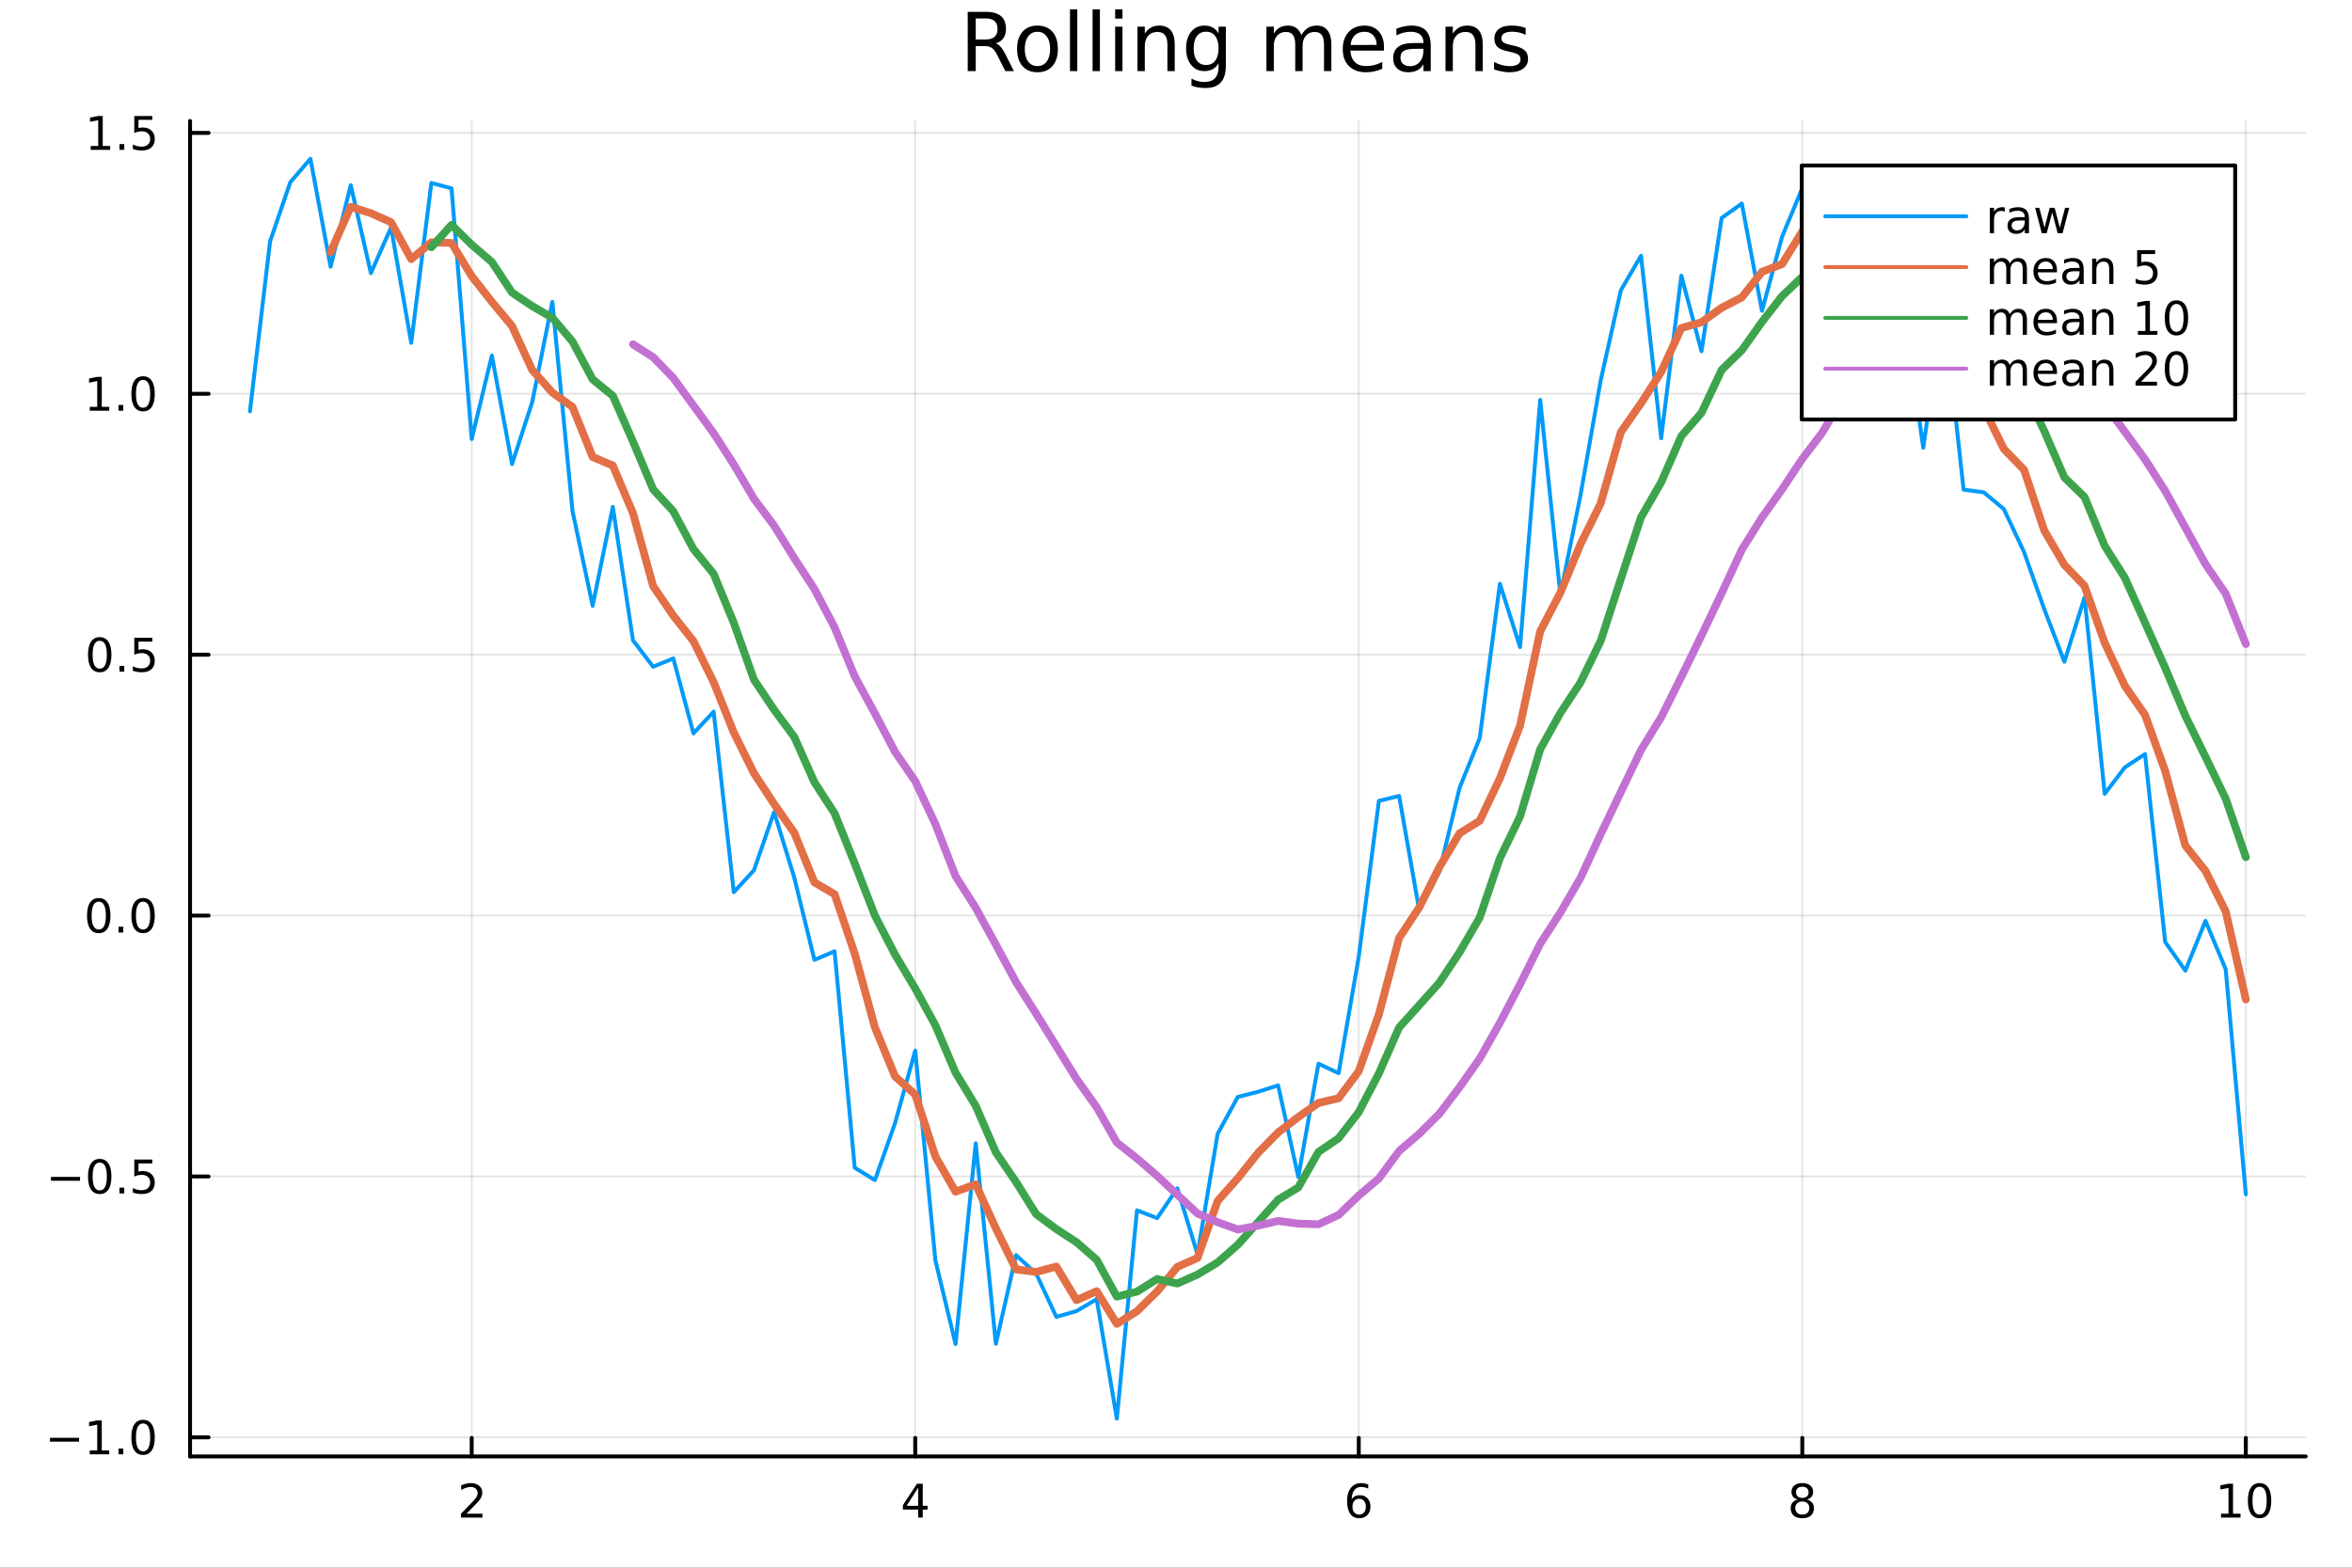 <?xml version="1.0" encoding="utf-8"?>
<svg xmlns="http://www.w3.org/2000/svg" xmlns:xlink="http://www.w3.org/1999/xlink" width="600" height="400" viewBox="0 0 2400 1600">
<rect x="0" y="0" width="2400" height="1600" fill="#333333" stroke="none"/>
<defs>
  <clipPath id="clip810">
    <rect x="0" y="0" width="2400" height="1600"/>
  </clipPath>
</defs>
<path clip-path="url(#clip810)" d="
M0 1600 L2400 1600 L2400 0 L0 0  Z
  " fill="#ffffff" fill-rule="evenodd" fill-opacity="1"/>
<defs>
  <clipPath id="clip811">
    <rect x="480" y="0" width="1681" height="1600"/>
  </clipPath>
</defs>
<path clip-path="url(#clip810)" d="
M193.936 1486.45 L2352.76 1486.45 L2352.76 123.472 L193.936 123.472  Z
  " fill="#ffffff" fill-rule="evenodd" fill-opacity="1"/>
<defs>
  <clipPath id="clip812">
    <rect x="193" y="123" width="2160" height="1364"/>
  </clipPath>
</defs>
<polyline clip-path="url(#clip812)" style="stroke:#000000; stroke-linecap:round; stroke-linejoin:round; stroke-width:2; stroke-opacity:0.1; fill:none" points="
  481.326,1486.45 481.326,123.472 
  "/>
<polyline clip-path="url(#clip812)" style="stroke:#000000; stroke-linecap:round; stroke-linejoin:round; stroke-width:2; stroke-opacity:0.1; fill:none" points="
  933.909,1486.45 933.909,123.472 
  "/>
<polyline clip-path="url(#clip812)" style="stroke:#000000; stroke-linecap:round; stroke-linejoin:round; stroke-width:2; stroke-opacity:0.1; fill:none" points="
  1386.49,1486.45 1386.49,123.472 
  "/>
<polyline clip-path="url(#clip812)" style="stroke:#000000; stroke-linecap:round; stroke-linejoin:round; stroke-width:2; stroke-opacity:0.1; fill:none" points="
  1839.07,1486.45 1839.07,123.472 
  "/>
<polyline clip-path="url(#clip812)" style="stroke:#000000; stroke-linecap:round; stroke-linejoin:round; stroke-width:2; stroke-opacity:0.1; fill:none" points="
  2291.66,1486.45 2291.66,123.472 
  "/>
<polyline clip-path="url(#clip810)" style="stroke:#000000; stroke-linecap:round; stroke-linejoin:round; stroke-width:4; stroke-opacity:1; fill:none" points="
  193.936,1486.45 2352.76,1486.45 
  "/>
<polyline clip-path="url(#clip810)" style="stroke:#000000; stroke-linecap:round; stroke-linejoin:round; stroke-width:4; stroke-opacity:1; fill:none" points="
  481.326,1486.45 481.326,1467.55 
  "/>
<polyline clip-path="url(#clip810)" style="stroke:#000000; stroke-linecap:round; stroke-linejoin:round; stroke-width:4; stroke-opacity:1; fill:none" points="
  933.909,1486.45 933.909,1467.55 
  "/>
<polyline clip-path="url(#clip810)" style="stroke:#000000; stroke-linecap:round; stroke-linejoin:round; stroke-width:4; stroke-opacity:1; fill:none" points="
  1386.49,1486.45 1386.49,1467.55 
  "/>
<polyline clip-path="url(#clip810)" style="stroke:#000000; stroke-linecap:round; stroke-linejoin:round; stroke-width:4; stroke-opacity:1; fill:none" points="
  1839.07,1486.45 1839.07,1467.55 
  "/>
<polyline clip-path="url(#clip810)" style="stroke:#000000; stroke-linecap:round; stroke-linejoin:round; stroke-width:4; stroke-opacity:1; fill:none" points="
  2291.66,1486.45 2291.66,1467.55 
  "/>
<path clip-path="url(#clip810)" d="M475.979 1544.91 L492.298 1544.91 L492.298 1548.85 L470.354 1548.85 L470.354 1544.91 Q473.016 1542.16 477.599 1537.53 Q482.206 1532.88 483.386 1531.53 Q485.632 1529.01 486.511 1527.27 Q487.414 1525.51 487.414 1523.82 Q487.414 1521.07 485.47 1519.33 Q483.548 1517.6 480.446 1517.6 Q478.247 1517.6 475.794 1518.36 Q473.363 1519.13 470.585 1520.68 L470.585 1515.95 Q473.409 1514.82 475.863 1514.24 Q478.317 1513.66 480.354 1513.66 Q485.724 1513.66 488.919 1516.35 Q492.113 1519.03 492.113 1523.52 Q492.113 1525.65 491.303 1527.57 Q490.516 1529.47 488.409 1532.07 Q487.831 1532.74 484.729 1535.95 Q481.627 1539.15 475.979 1544.91 Z" fill="#000000" fill-rule="evenodd" fill-opacity="1" /><path clip-path="url(#clip810)" d="M936.918 1518.36 L925.113 1536.81 L936.918 1536.81 L936.918 1518.36 M935.691 1514.29 L941.571 1514.29 L941.571 1536.81 L946.501 1536.81 L946.501 1540.7 L941.571 1540.7 L941.571 1548.85 L936.918 1548.85 L936.918 1540.7 L921.316 1540.7 L921.316 1536.19 L935.691 1514.29 Z" fill="#000000" fill-rule="evenodd" fill-opacity="1" /><path clip-path="url(#clip810)" d="M1386.9 1529.7 Q1383.75 1529.7 1381.9 1531.86 Q1380.07 1534.01 1380.07 1537.76 Q1380.07 1541.49 1381.9 1543.66 Q1383.75 1545.82 1386.9 1545.82 Q1390.04 1545.82 1391.87 1543.66 Q1393.73 1541.49 1393.73 1537.76 Q1393.73 1534.01 1391.87 1531.86 Q1390.04 1529.7 1386.9 1529.7 M1396.18 1515.05 L1396.18 1519.31 Q1394.42 1518.48 1392.61 1518.04 Q1390.83 1517.6 1389.07 1517.6 Q1384.44 1517.6 1381.99 1520.72 Q1379.56 1523.85 1379.21 1530.17 Q1380.58 1528.15 1382.64 1527.09 Q1384.7 1526 1387.17 1526 Q1392.38 1526 1395.39 1529.17 Q1398.42 1532.32 1398.42 1537.76 Q1398.42 1543.08 1395.28 1546.3 Q1392.13 1549.52 1386.9 1549.52 Q1380.9 1549.52 1377.73 1544.94 Q1374.56 1540.33 1374.56 1531.6 Q1374.56 1523.41 1378.45 1518.55 Q1382.34 1513.66 1388.89 1513.66 Q1390.65 1513.66 1392.43 1514.01 Q1394.23 1514.36 1396.18 1515.05 Z" fill="#000000" fill-rule="evenodd" fill-opacity="1" /><path clip-path="url(#clip810)" d="M1839.07 1532.44 Q1835.74 1532.44 1833.82 1534.22 Q1831.92 1536 1831.92 1539.13 Q1831.92 1542.25 1833.82 1544.03 Q1835.74 1545.82 1839.07 1545.82 Q1842.41 1545.82 1844.33 1544.03 Q1846.25 1542.23 1846.25 1539.13 Q1846.25 1536 1844.33 1534.22 Q1842.43 1532.44 1839.07 1532.44 M1834.4 1530.45 Q1831.39 1529.7 1829.7 1527.64 Q1828.03 1525.58 1828.03 1522.62 Q1828.03 1518.48 1830.97 1516.07 Q1833.94 1513.66 1839.07 1513.66 Q1844.24 1513.66 1847.18 1516.07 Q1850.12 1518.48 1850.12 1522.62 Q1850.12 1525.58 1848.43 1527.64 Q1846.76 1529.7 1843.77 1530.45 Q1847.15 1531.23 1849.03 1533.52 Q1850.93 1535.82 1850.93 1539.13 Q1850.93 1544.15 1847.85 1546.83 Q1844.79 1549.52 1839.07 1549.52 Q1833.36 1549.52 1830.28 1546.83 Q1827.22 1544.15 1827.22 1539.13 Q1827.22 1535.82 1829.12 1533.52 Q1831.02 1531.23 1834.4 1530.45 M1832.69 1523.06 Q1832.69 1525.75 1834.35 1527.25 Q1836.04 1528.76 1839.07 1528.76 Q1842.08 1528.76 1843.77 1527.25 Q1845.49 1525.75 1845.49 1523.06 Q1845.49 1520.38 1843.77 1518.87 Q1842.08 1517.37 1839.07 1517.37 Q1836.04 1517.37 1834.35 1518.87 Q1832.69 1520.38 1832.69 1523.06 Z" fill="#000000" fill-rule="evenodd" fill-opacity="1" /><path clip-path="url(#clip810)" d="M2266.34 1544.91 L2273.98 1544.91 L2273.98 1518.55 L2265.67 1520.21 L2265.67 1515.95 L2273.94 1514.29 L2278.61 1514.29 L2278.61 1544.91 L2286.25 1544.91 L2286.25 1548.85 L2266.34 1548.85 L2266.34 1544.91 Z" fill="#000000" fill-rule="evenodd" fill-opacity="1" /><path clip-path="url(#clip810)" d="M2305.7 1517.37 Q2302.09 1517.37 2300.26 1520.93 Q2298.45 1524.47 2298.45 1531.6 Q2298.45 1538.71 2300.26 1542.27 Q2302.09 1545.82 2305.7 1545.82 Q2309.33 1545.82 2311.14 1542.27 Q2312.96 1538.71 2312.96 1531.6 Q2312.96 1524.47 2311.14 1520.93 Q2309.33 1517.37 2305.7 1517.37 M2305.7 1513.66 Q2311.51 1513.66 2314.56 1518.27 Q2317.64 1522.85 2317.64 1531.6 Q2317.64 1540.33 2314.56 1544.94 Q2311.51 1549.52 2305.7 1549.52 Q2299.89 1549.52 2296.81 1544.94 Q2293.75 1540.33 2293.75 1531.6 Q2293.75 1522.85 2296.81 1518.27 Q2299.89 1513.66 2305.7 1513.66 Z" fill="#000000" fill-rule="evenodd" fill-opacity="1" /><polyline clip-path="url(#clip812)" style="stroke:#000000; stroke-linecap:round; stroke-linejoin:round; stroke-width:2; stroke-opacity:0.1; fill:none" points="
  193.936,1466.98 2352.76,1466.98 
  "/>
<polyline clip-path="url(#clip812)" style="stroke:#000000; stroke-linecap:round; stroke-linejoin:round; stroke-width:2; stroke-opacity:0.1; fill:none" points="
  193.936,1200.71 2352.76,1200.71 
  "/>
<polyline clip-path="url(#clip812)" style="stroke:#000000; stroke-linecap:round; stroke-linejoin:round; stroke-width:2; stroke-opacity:0.1; fill:none" points="
  193.936,934.447 2352.76,934.447 
  "/>
<polyline clip-path="url(#clip812)" style="stroke:#000000; stroke-linecap:round; stroke-linejoin:round; stroke-width:2; stroke-opacity:0.1; fill:none" points="
  193.936,668.181 2352.76,668.181 
  "/>
<polyline clip-path="url(#clip812)" style="stroke:#000000; stroke-linecap:round; stroke-linejoin:round; stroke-width:2; stroke-opacity:0.1; fill:none" points="
  193.936,401.915 2352.76,401.915 
  "/>
<polyline clip-path="url(#clip812)" style="stroke:#000000; stroke-linecap:round; stroke-linejoin:round; stroke-width:2; stroke-opacity:0.1; fill:none" points="
  193.936,135.649 2352.76,135.649 
  "/>
<polyline clip-path="url(#clip810)" style="stroke:#000000; stroke-linecap:round; stroke-linejoin:round; stroke-width:4; stroke-opacity:1; fill:none" points="
  193.936,1486.45 193.936,123.472 
  "/>
<polyline clip-path="url(#clip810)" style="stroke:#000000; stroke-linecap:round; stroke-linejoin:round; stroke-width:4; stroke-opacity:1; fill:none" points="
  193.936,1466.98 212.834,1466.98 
  "/>
<polyline clip-path="url(#clip810)" style="stroke:#000000; stroke-linecap:round; stroke-linejoin:round; stroke-width:4; stroke-opacity:1; fill:none" points="
  193.936,1200.71 212.834,1200.71 
  "/>
<polyline clip-path="url(#clip810)" style="stroke:#000000; stroke-linecap:round; stroke-linejoin:round; stroke-width:4; stroke-opacity:1; fill:none" points="
  193.936,934.447 212.834,934.447 
  "/>
<polyline clip-path="url(#clip810)" style="stroke:#000000; stroke-linecap:round; stroke-linejoin:round; stroke-width:4; stroke-opacity:1; fill:none" points="
  193.936,668.181 212.834,668.181 
  "/>
<polyline clip-path="url(#clip810)" style="stroke:#000000; stroke-linecap:round; stroke-linejoin:round; stroke-width:4; stroke-opacity:1; fill:none" points="
  193.936,401.915 212.834,401.915 
  "/>
<polyline clip-path="url(#clip810)" style="stroke:#000000; stroke-linecap:round; stroke-linejoin:round; stroke-width:4; stroke-opacity:1; fill:none" points="
  193.936,135.649 212.834,135.649 
  "/>
<path clip-path="url(#clip810)" d="M50.992 1467.43 L80.668 1467.43 L80.668 1471.37 L50.992 1471.37 L50.992 1467.43 Z" fill="#000000" fill-rule="evenodd" fill-opacity="1" /><path clip-path="url(#clip810)" d="M91.571 1480.32 L99.21 1480.32 L99.21 1453.96 L90.899 1455.63 L90.899 1451.37 L99.163 1449.7 L103.839 1449.7 L103.839 1480.32 L111.478 1480.32 L111.478 1484.26 L91.571 1484.26 L91.571 1480.32 Z" fill="#000000" fill-rule="evenodd" fill-opacity="1" /><path clip-path="url(#clip810)" d="M120.922 1478.38 L125.807 1478.38 L125.807 1484.26 L120.922 1484.26 L120.922 1478.38 Z" fill="#000000" fill-rule="evenodd" fill-opacity="1" /><path clip-path="url(#clip810)" d="M145.992 1452.78 Q142.381 1452.78 140.552 1456.34 Q138.746 1459.88 138.746 1467.01 Q138.746 1474.12 140.552 1477.69 Q142.381 1481.23 145.992 1481.23 Q149.626 1481.23 151.431 1477.69 Q153.26 1474.12 153.26 1467.01 Q153.26 1459.88 151.431 1456.34 Q149.626 1452.78 145.992 1452.78 M145.992 1449.07 Q151.802 1449.07 154.857 1453.68 Q157.936 1458.26 157.936 1467.01 Q157.936 1475.74 154.857 1480.35 Q151.802 1484.93 145.992 1484.93 Q140.181 1484.93 137.103 1480.35 Q134.047 1475.74 134.047 1467.01 Q134.047 1458.26 137.103 1453.68 Q140.181 1449.07 145.992 1449.07 Z" fill="#000000" fill-rule="evenodd" fill-opacity="1" /><path clip-path="url(#clip810)" d="M51.987 1201.16 L81.663 1201.16 L81.663 1205.1 L51.987 1205.1 L51.987 1201.16 Z" fill="#000000" fill-rule="evenodd" fill-opacity="1" /><path clip-path="url(#clip810)" d="M101.756 1186.51 Q98.145 1186.51 96.316 1190.08 Q94.51 1193.62 94.51 1200.75 Q94.51 1207.85 96.316 1211.42 Q98.145 1214.96 101.756 1214.96 Q105.39 1214.96 107.196 1211.42 Q109.024 1207.85 109.024 1200.75 Q109.024 1193.62 107.196 1190.08 Q105.39 1186.51 101.756 1186.51 M101.756 1182.81 Q107.566 1182.81 110.621 1187.41 Q113.7 1192 113.7 1200.75 Q113.7 1209.47 110.621 1214.08 Q107.566 1218.66 101.756 1218.66 Q95.946 1218.66 92.867 1214.08 Q89.811 1209.47 89.811 1200.75 Q89.811 1192 92.867 1187.41 Q95.946 1182.81 101.756 1182.81 Z" fill="#000000" fill-rule="evenodd" fill-opacity="1" /><path clip-path="url(#clip810)" d="M121.918 1212.11 L126.802 1212.11 L126.802 1217.99 L121.918 1217.99 L121.918 1212.11 Z" fill="#000000" fill-rule="evenodd" fill-opacity="1" /><path clip-path="url(#clip810)" d="M137.033 1183.43 L155.39 1183.43 L155.39 1187.37 L141.316 1187.37 L141.316 1195.84 Q142.334 1195.49 143.353 1195.33 Q144.371 1195.15 145.39 1195.15 Q151.177 1195.15 154.556 1198.32 Q157.936 1201.49 157.936 1206.91 Q157.936 1212.48 154.464 1215.59 Q150.992 1218.66 144.672 1218.66 Q142.496 1218.66 140.228 1218.29 Q137.982 1217.92 135.575 1217.18 L135.575 1212.48 Q137.658 1213.62 139.881 1214.17 Q142.103 1214.73 144.58 1214.73 Q148.584 1214.73 150.922 1212.62 Q153.26 1210.52 153.26 1206.91 Q153.26 1203.29 150.922 1201.19 Q148.584 1199.08 144.58 1199.08 Q142.705 1199.08 140.83 1199.5 Q138.978 1199.91 137.033 1200.79 L137.033 1183.43 Z" fill="#000000" fill-rule="evenodd" fill-opacity="1" /><path clip-path="url(#clip810)" d="M100.76 920.246 Q97.149 920.246 95.321 923.811 Q93.515 927.352 93.515 934.482 Q93.515 941.588 95.321 945.153 Q97.149 948.695 100.76 948.695 Q104.395 948.695 106.2 945.153 Q108.029 941.588 108.029 934.482 Q108.029 927.352 106.2 923.811 Q104.395 920.246 100.76 920.246 M100.76 916.542 Q106.571 916.542 109.626 921.149 Q112.705 925.732 112.705 934.482 Q112.705 943.209 109.626 947.815 Q106.571 952.398 100.76 952.398 Q94.95 952.398 91.871 947.815 Q88.816 943.209 88.816 934.482 Q88.816 925.732 91.871 921.149 Q94.95 916.542 100.76 916.542 Z" fill="#000000" fill-rule="evenodd" fill-opacity="1" /><path clip-path="url(#clip810)" d="M120.922 945.848 L125.807 945.848 L125.807 951.727 L120.922 951.727 L120.922 945.848 Z" fill="#000000" fill-rule="evenodd" fill-opacity="1" /><path clip-path="url(#clip810)" d="M145.992 920.246 Q142.381 920.246 140.552 923.811 Q138.746 927.352 138.746 934.482 Q138.746 941.588 140.552 945.153 Q142.381 948.695 145.992 948.695 Q149.626 948.695 151.431 945.153 Q153.26 941.588 153.26 934.482 Q153.26 927.352 151.431 923.811 Q149.626 920.246 145.992 920.246 M145.992 916.542 Q151.802 916.542 154.857 921.149 Q157.936 925.732 157.936 934.482 Q157.936 943.209 154.857 947.815 Q151.802 952.398 145.992 952.398 Q140.181 952.398 137.103 947.815 Q134.047 943.209 134.047 934.482 Q134.047 925.732 137.103 921.149 Q140.181 916.542 145.992 916.542 Z" fill="#000000" fill-rule="evenodd" fill-opacity="1" /><path clip-path="url(#clip810)" d="M101.756 653.98 Q98.145 653.98 96.316 657.544 Q94.51 661.086 94.51 668.216 Q94.51 675.322 96.316 678.887 Q98.145 682.429 101.756 682.429 Q105.39 682.429 107.196 678.887 Q109.024 675.322 109.024 668.216 Q109.024 661.086 107.196 657.544 Q105.39 653.98 101.756 653.98 M101.756 650.276 Q107.566 650.276 110.621 654.882 Q113.7 659.466 113.7 668.216 Q113.7 676.942 110.621 681.549 Q107.566 686.132 101.756 686.132 Q95.946 686.132 92.867 681.549 Q89.811 676.942 89.811 668.216 Q89.811 659.466 92.867 654.882 Q95.946 650.276 101.756 650.276 Z" fill="#000000" fill-rule="evenodd" fill-opacity="1" /><path clip-path="url(#clip810)" d="M121.918 679.581 L126.802 679.581 L126.802 685.461 L121.918 685.461 L121.918 679.581 Z" fill="#000000" fill-rule="evenodd" fill-opacity="1" /><path clip-path="url(#clip810)" d="M137.033 650.901 L155.39 650.901 L155.39 654.836 L141.316 654.836 L141.316 663.308 Q142.334 662.961 143.353 662.799 Q144.371 662.614 145.39 662.614 Q151.177 662.614 154.556 665.785 Q157.936 668.956 157.936 674.373 Q157.936 679.952 154.464 683.054 Q150.992 686.132 144.672 686.132 Q142.496 686.132 140.228 685.762 Q137.982 685.392 135.575 684.651 L135.575 679.952 Q137.658 681.086 139.881 681.642 Q142.103 682.197 144.58 682.197 Q148.584 682.197 150.922 680.091 Q153.26 677.984 153.26 674.373 Q153.26 670.762 150.922 668.656 Q148.584 666.549 144.58 666.549 Q142.705 666.549 140.83 666.966 Q138.978 667.382 137.033 668.262 L137.033 650.901 Z" fill="#000000" fill-rule="evenodd" fill-opacity="1" /><path clip-path="url(#clip810)" d="M91.571 415.26 L99.21 415.26 L99.21 388.894 L90.899 390.561 L90.899 386.301 L99.163 384.635 L103.839 384.635 L103.839 415.26 L111.478 415.26 L111.478 419.195 L91.571 419.195 L91.571 415.26 Z" fill="#000000" fill-rule="evenodd" fill-opacity="1" /><path clip-path="url(#clip810)" d="M120.922 413.315 L125.807 413.315 L125.807 419.195 L120.922 419.195 L120.922 413.315 Z" fill="#000000" fill-rule="evenodd" fill-opacity="1" /><path clip-path="url(#clip810)" d="M145.992 387.713 Q142.381 387.713 140.552 391.278 Q138.746 394.82 138.746 401.949 Q138.746 409.056 140.552 412.621 Q142.381 416.162 145.992 416.162 Q149.626 416.162 151.431 412.621 Q153.26 409.056 153.26 401.949 Q153.26 394.82 151.431 391.278 Q149.626 387.713 145.992 387.713 M145.992 384.01 Q151.802 384.01 154.857 388.616 Q157.936 393.2 157.936 401.949 Q157.936 410.676 154.857 415.283 Q151.802 419.866 145.992 419.866 Q140.181 419.866 137.103 415.283 Q134.047 410.676 134.047 401.949 Q134.047 393.2 137.103 388.616 Q140.181 384.01 145.992 384.01 Z" fill="#000000" fill-rule="evenodd" fill-opacity="1" /><path clip-path="url(#clip810)" d="M92.566 148.993 L100.205 148.993 L100.205 122.628 L91.895 124.294 L91.895 120.035 L100.159 118.369 L104.834 118.369 L104.834 148.993 L112.473 148.993 L112.473 152.929 L92.566 152.929 L92.566 148.993 Z" fill="#000000" fill-rule="evenodd" fill-opacity="1" /><path clip-path="url(#clip810)" d="M121.918 147.049 L126.802 147.049 L126.802 152.929 L121.918 152.929 L121.918 147.049 Z" fill="#000000" fill-rule="evenodd" fill-opacity="1" /><path clip-path="url(#clip810)" d="M137.033 118.369 L155.39 118.369 L155.39 122.304 L141.316 122.304 L141.316 130.776 Q142.334 130.429 143.353 130.267 Q144.371 130.081 145.39 130.081 Q151.177 130.081 154.556 133.253 Q157.936 136.424 157.936 141.841 Q157.936 147.419 154.464 150.521 Q150.992 153.6 144.672 153.6 Q142.496 153.6 140.228 153.229 Q137.982 152.859 135.575 152.118 L135.575 147.419 Q137.658 148.554 139.881 149.109 Q142.103 149.665 144.58 149.665 Q148.584 149.665 150.922 147.558 Q153.26 145.452 153.26 141.841 Q153.26 138.23 150.922 136.123 Q148.584 134.017 144.58 134.017 Q142.705 134.017 140.83 134.433 Q138.978 134.85 137.033 135.73 L137.033 118.369 Z" fill="#000000" fill-rule="evenodd" fill-opacity="1" /><path clip-path="url(#clip810)" d="M1016.15 44.22 Q1018.79 45.111 1021.26 48.028 Q1023.77 50.944 1026.28 56.048 L1034.59 72.576 L1025.8 72.576 L1018.06 57.061 Q1015.06 50.985 1012.22 49 Q1009.43 47.015 1004.57 47.015 L995.656 47.015 L995.656 72.576 L987.474 72.576 L987.474 12.096 L1005.95 12.096 Q1016.32 12.096 1021.42 16.43 Q1026.52 20.765 1026.52 29.515 Q1026.52 35.227 1023.85 38.994 Q1021.22 42.761 1016.15 44.22 M995.656 18.82 L995.656 40.29 L1005.95 40.29 Q1011.86 40.29 1014.86 37.576 Q1017.9 34.822 1017.9 29.515 Q1017.9 24.208 1014.86 21.535 Q1011.86 18.82 1005.95 18.82 L995.656 18.82 Z" fill="#000000" fill-rule="evenodd" fill-opacity="1" /><path clip-path="url(#clip810)" d="M1058.65 32.431 Q1052.65 32.431 1049.17 37.131 Q1045.69 41.789 1045.69 49.931 Q1045.69 58.074 1049.13 62.773 Q1052.61 67.431 1058.65 67.431 Q1064.6 67.431 1068.09 62.732 Q1071.57 58.033 1071.57 49.931 Q1071.57 41.87 1068.09 37.171 Q1064.6 32.431 1058.65 32.431 M1058.65 26.112 Q1068.37 26.112 1073.92 32.431 Q1079.47 38.751 1079.47 49.931 Q1079.47 61.071 1073.92 67.431 Q1068.37 73.751 1058.65 73.751 Q1048.89 73.751 1043.34 67.431 Q1037.83 61.071 1037.83 49.931 Q1037.83 38.751 1043.34 32.431 Q1048.89 26.112 1058.65 26.112 Z" fill="#000000" fill-rule="evenodd" fill-opacity="1" /><path clip-path="url(#clip810)" d="M1091.82 9.544 L1099.28 9.544 L1099.28 72.576 L1091.82 72.576 L1091.82 9.544 Z" fill="#000000" fill-rule="evenodd" fill-opacity="1" /><path clip-path="url(#clip810)" d="M1114.87 9.544 L1122.33 9.544 L1122.33 72.576 L1114.87 72.576 L1114.87 9.544 Z" fill="#000000" fill-rule="evenodd" fill-opacity="1" /><path clip-path="url(#clip810)" d="M1137.92 27.206 L1145.38 27.206 L1145.38 72.576 L1137.92 72.576 L1137.92 27.206 M1137.92 9.544 L1145.38 9.544 L1145.38 18.983 L1137.92 18.983 L1137.92 9.544 Z" fill="#000000" fill-rule="evenodd" fill-opacity="1" /><path clip-path="url(#clip810)" d="M1198.69 45.192 L1198.69 72.576 L1191.23 72.576 L1191.23 45.435 Q1191.23 38.994 1188.72 35.794 Q1186.21 32.594 1181.19 32.594 Q1175.15 32.594 1171.67 36.442 Q1168.18 40.29 1168.18 46.934 L1168.18 72.576 L1160.69 72.576 L1160.69 27.206 L1168.18 27.206 L1168.18 34.254 Q1170.86 30.163 1174.46 28.138 Q1178.11 26.112 1182.85 26.112 Q1190.67 26.112 1194.68 30.973 Q1198.69 35.794 1198.69 45.192 Z" fill="#000000" fill-rule="evenodd" fill-opacity="1" /><path clip-path="url(#clip810)" d="M1243.41 49.364 Q1243.41 41.263 1240.05 36.806 Q1236.73 32.35 1230.69 32.35 Q1224.69 32.35 1221.33 36.806 Q1218.01 41.263 1218.01 49.364 Q1218.01 57.426 1221.33 61.882 Q1224.69 66.338 1230.69 66.338 Q1236.73 66.338 1240.05 61.882 Q1243.41 57.426 1243.41 49.364 M1250.86 66.945 Q1250.86 78.531 1245.72 84.162 Q1240.57 89.833 1229.96 89.833 Q1226.03 89.833 1222.55 89.225 Q1219.06 88.658 1215.78 87.443 L1215.78 80.192 Q1219.06 81.974 1222.26 82.825 Q1225.46 83.675 1228.79 83.675 Q1236.12 83.675 1239.76 79.827 Q1243.41 76.019 1243.41 68.282 L1243.41 64.596 Q1241.1 68.606 1237.5 70.591 Q1233.89 72.576 1228.87 72.576 Q1220.52 72.576 1215.42 66.216 Q1210.31 59.856 1210.31 49.364 Q1210.31 38.832 1215.42 32.472 Q1220.52 26.112 1228.87 26.112 Q1233.89 26.112 1237.5 28.097 Q1241.1 30.082 1243.41 34.092 L1243.41 27.206 L1250.86 27.206 L1250.86 66.945 Z" fill="#000000" fill-rule="evenodd" fill-opacity="1" /><path clip-path="url(#clip810)" d="M1327.91 35.915 Q1330.71 30.892 1334.6 28.502 Q1338.48 26.112 1343.75 26.112 Q1350.84 26.112 1354.69 31.095 Q1358.54 36.037 1358.54 45.192 L1358.54 72.576 L1351.04 72.576 L1351.04 45.435 Q1351.04 38.913 1348.73 35.753 Q1346.42 32.594 1341.68 32.594 Q1335.89 32.594 1332.53 36.442 Q1329.17 40.29 1329.17 46.934 L1329.17 72.576 L1321.67 72.576 L1321.67 45.435 Q1321.67 38.873 1319.36 35.753 Q1317.06 32.594 1312.23 32.594 Q1306.52 32.594 1303.16 36.482 Q1299.8 40.331 1299.8 46.934 L1299.8 72.576 L1292.3 72.576 L1292.3 27.206 L1299.8 27.206 L1299.8 34.254 Q1302.35 30.082 1305.92 28.097 Q1309.48 26.112 1314.38 26.112 Q1319.32 26.112 1322.77 28.624 Q1326.25 31.135 1327.91 35.915 Z" fill="#000000" fill-rule="evenodd" fill-opacity="1" /><path clip-path="url(#clip810)" d="M1412.21 48.028 L1412.21 51.673 L1377.94 51.673 Q1378.43 59.37 1382.56 63.421 Q1386.73 67.431 1394.14 67.431 Q1398.44 67.431 1402.45 66.378 Q1406.5 65.325 1410.47 63.218 L1410.47 70.267 Q1406.46 71.968 1402.25 72.86 Q1398.03 73.751 1393.7 73.751 Q1382.84 73.751 1376.48 67.431 Q1370.16 61.112 1370.16 50.337 Q1370.16 39.197 1376.16 32.675 Q1382.19 26.112 1392.4 26.112 Q1401.56 26.112 1406.86 32.026 Q1412.21 37.9 1412.21 48.028 M1404.76 45.84 Q1404.68 39.723 1401.31 36.077 Q1397.99 32.431 1392.48 32.431 Q1386.24 32.431 1382.48 35.956 Q1378.75 39.48 1378.18 45.88 L1404.76 45.84 Z" fill="#000000" fill-rule="evenodd" fill-opacity="1" /><path clip-path="url(#clip810)" d="M1445.06 49.769 Q1436.03 49.769 1432.55 51.835 Q1429.06 53.901 1429.06 58.884 Q1429.06 62.854 1431.66 65.203 Q1434.29 67.512 1438.78 67.512 Q1444.98 67.512 1448.71 63.137 Q1452.48 58.722 1452.48 51.43 L1452.48 49.769 L1445.06 49.769 M1459.93 46.691 L1459.93 72.576 L1452.48 72.576 L1452.48 65.689 Q1449.92 69.821 1446.12 71.806 Q1442.31 73.751 1436.8 73.751 Q1429.83 73.751 1425.7 69.862 Q1421.61 65.933 1421.61 59.37 Q1421.61 51.714 1426.71 47.825 Q1431.86 43.936 1442.03 43.936 L1452.48 43.936 L1452.48 43.207 Q1452.48 38.062 1449.07 35.267 Q1445.71 32.431 1439.6 32.431 Q1435.71 32.431 1432.02 33.363 Q1428.33 34.295 1424.93 36.158 L1424.93 29.272 Q1429.02 27.692 1432.87 26.922 Q1436.72 26.112 1440.36 26.112 Q1450.21 26.112 1455.07 31.216 Q1459.93 36.32 1459.93 46.691 Z" fill="#000000" fill-rule="evenodd" fill-opacity="1" /><path clip-path="url(#clip810)" d="M1513 45.192 L1513 72.576 L1505.54 72.576 L1505.54 45.435 Q1505.54 38.994 1503.03 35.794 Q1500.52 32.594 1495.5 32.594 Q1489.46 32.594 1485.98 36.442 Q1482.49 40.29 1482.49 46.934 L1482.49 72.576 L1475 72.576 L1475 27.206 L1482.49 27.206 L1482.49 34.254 Q1485.17 30.163 1488.77 28.138 Q1492.42 26.112 1497.16 26.112 Q1504.98 26.112 1508.99 30.973 Q1513 35.794 1513 45.192 Z" fill="#000000" fill-rule="evenodd" fill-opacity="1" /><path clip-path="url(#clip810)" d="M1556.79 28.543 L1556.79 35.591 Q1553.63 33.971 1550.23 33.161 Q1546.82 32.35 1543.18 32.35 Q1537.63 32.35 1534.83 34.052 Q1532.08 35.753 1532.08 39.156 Q1532.08 41.749 1534.06 43.248 Q1536.05 44.706 1542.04 46.043 L1544.59 46.61 Q1552.53 48.311 1555.86 51.43 Q1559.22 54.509 1559.22 60.059 Q1559.22 66.378 1554.2 70.064 Q1549.21 73.751 1540.46 73.751 Q1536.82 73.751 1532.85 73.022 Q1528.92 72.333 1524.54 70.915 L1524.54 63.218 Q1528.67 65.365 1532.68 66.459 Q1536.7 67.512 1540.62 67.512 Q1545.89 67.512 1548.73 65.73 Q1551.56 63.907 1551.56 60.626 Q1551.56 57.588 1549.5 55.967 Q1547.47 54.347 1540.54 52.848 L1537.95 52.24 Q1531.02 50.782 1527.95 47.785 Q1524.87 44.746 1524.87 39.48 Q1524.87 33.08 1529.4 29.596 Q1533.94 26.112 1542.29 26.112 Q1546.42 26.112 1550.06 26.72 Q1553.71 27.327 1556.79 28.543 Z" fill="#000000" fill-rule="evenodd" fill-opacity="1" /><polyline clip-path="url(#clip812)" style="stroke:#009af9; stroke-linecap:round; stroke-linejoin:round; stroke-width:4; stroke-opacity:1; fill:none" points="
  255.035,419.814 275.607,246.355 296.179,186.099 316.751,162.047 337.322,272.195 357.894,188.942 378.466,278.747 399.038,232.168 419.61,349.985 440.182,186.71 
  460.754,192.288 481.326,448.061 501.898,362.937 522.47,473.651 543.042,410.529 563.614,308.131 584.186,521.507 604.758,618.237 625.33,517.299 645.902,653.532 
  666.474,680.455 687.046,672.034 707.617,748.473 728.189,726.348 748.761,910.566 769.333,888.215 789.905,828.817 810.477,895.723 831.049,979.655 851.621,970.908 
  872.193,1191.83 892.765,1204.45 913.337,1146.17 933.909,1072.34 954.481,1286.41 975.053,1371.77 995.625,1166.85 1016.2,1371.5 1036.77,1280.99 1057.34,1299.93 
  1077.91,1344.04 1098.48,1338.11 1119.06,1325.91 1139.63,1447.87 1160.2,1235.31 1180.77,1243.19 1201.34,1212.83 1221.92,1280.11 1242.49,1157.17 1263.06,1119.56 
  1283.63,1114.32 1304.2,1107.74 1324.78,1201.22 1345.35,1085.64 1365.92,1095.28 1386.49,976.377 1407.06,817.37 1427.64,812.351 1448.21,929.024 1468.78,889.668 
  1489.35,804.142 1509.92,753.232 1530.5,595.791 1551.07,660.391 1571.64,408.167 1592.21,606.95 1612.78,505.239 1633.35,388.25 1653.93,296.281 1674.5,261.057 
  1695.07,447.289 1715.64,281.333 1736.21,358.48 1756.79,222.491 1777.36,207.772 1797.93,317.231 1818.5,241.433 1839.07,192.001 1859.65,388.427 1880.22,190.415 
  1900.79,200.987 1921.36,409.94 1941.93,311.446 1962.51,457.024 1983.08,312.146 2003.65,499.73 2024.22,502.452 2044.79,519.596 2065.37,563.461 2085.94,621.638 
  2106.51,675.377 2127.08,609.724 2147.65,810.187 2168.23,783.175 2188.8,769.61 2209.37,961.386 2229.94,990.634 2250.51,939.842 2271.09,989.151 2291.66,1218.99 
  
  "/>
<polyline clip-path="url(#clip812)" style="stroke:#e26f46; stroke-linecap:round; stroke-linejoin:round; stroke-width:8; stroke-opacity:1; fill:none" points="
  337.322,257.302 357.894,211.127 378.466,217.606 399.038,226.82 419.61,264.407 440.182,247.31 460.754,247.979 481.326,281.842 501.898,307.996 522.47,332.729 
  543.042,377.493 563.614,400.662 584.186,415.351 604.758,466.411 625.33,475.141 645.902,523.741 666.474,598.206 687.046,628.311 707.617,654.358 728.189,696.168 
  748.761,747.575 769.333,789.127 789.905,820.484 810.477,849.934 831.049,900.595 851.621,912.664 872.193,973.386 892.765,1048.51 913.337,1098.6 933.909,1117.14 
  954.481,1180.24 975.053,1216.23 995.625,1208.71 1016.2,1253.77 1036.77,1295.5 1057.34,1298.21 1077.91,1292.66 1098.48,1326.91 1119.06,1317.79 1139.63,1351.17 
  1160.2,1338.25 1180.77,1318.08 1201.34,1293.02 1221.92,1283.86 1242.49,1225.72 1263.06,1202.57 1283.63,1176.79 1304.2,1155.78 1324.78,1140 1345.35,1125.7 
  1365.92,1120.84 1386.49,1093.25 1407.06,1035.18 1427.64,957.404 1448.21,926.08 1468.78,884.958 1489.35,850.511 1509.92,837.684 1530.5,794.371 1551.07,740.645 
  1571.64,644.345 1592.21,604.906 1612.78,555.307 1633.35,513.799 1653.93,440.977 1674.5,411.555 1695.07,379.623 1715.64,334.842 1736.21,328.888 1756.79,314.13 
  1777.36,303.473 1797.93,277.461 1818.5,269.481 1839.07,236.186 1859.65,269.373 1880.22,265.901 1900.79,242.652 1921.36,276.354 1941.93,300.243 1962.51,313.962 
  1983.08,338.309 2003.65,398.057 2024.22,416.56 2044.79,458.19 2065.37,479.477 2085.94,541.375 2106.51,576.505 2127.08,597.959 2147.65,656.077 2168.23,700.02 
  2188.8,729.615 2209.37,786.816 2229.94,862.998 2250.51,888.929 2271.09,930.125 2291.66,1020 
  "/>
<polyline clip-path="url(#clip812)" style="stroke:#3da44d; stroke-linecap:round; stroke-linejoin:round; stroke-width:8; stroke-opacity:1; fill:none" points="
  440.182,252.306 460.754,229.553 481.326,249.724 501.898,267.408 522.47,298.568 543.042,312.402 563.614,324.321 584.186,348.597 604.758,387.204 625.33,403.935 
  645.902,450.617 666.474,499.434 687.046,521.831 707.617,560.385 728.189,585.654 748.761,635.658 769.333,693.667 789.905,724.397 810.477,752.146 831.049,798.382 
  851.621,830.119 872.193,881.256 892.765,934.498 913.337,974.267 933.909,1008.87 954.481,1046.45 975.053,1094.81 995.625,1128.61 1016.2,1176.19 1036.77,1206.32 
  1057.34,1239.22 1077.91,1254.44 1098.48,1267.81 1119.06,1285.78 1139.63,1323.34 1160.2,1318.23 1180.77,1305.37 1201.34,1309.97 1221.92,1300.83 1242.49,1288.45 
  1263.06,1270.41 1283.63,1247.44 1304.2,1224.4 1324.78,1211.93 1345.35,1175.71 1365.92,1161.7 1386.49,1135.02 1407.06,1095.48 1427.64,1048.7 1448.21,1025.89 
  1468.78,1002.9 1489.35,971.882 1509.92,936.431 1530.5,875.888 1551.07,833.363 1571.64,764.651 1592.21,727.709 1612.78,696.496 1633.35,654.085 1653.93,590.811 
  1674.5,527.95 1695.07,492.265 1715.64,445.075 1736.21,421.344 1756.79,377.554 1777.36,357.514 1797.93,328.542 1818.5,302.162 1839.07,282.537 1859.65,291.751 
  1880.22,284.687 1900.79,260.057 1921.36,272.918 1941.93,268.214 1962.51,291.668 1983.08,302.105 2003.65,320.355 2024.22,346.457 2044.79,379.216 2065.37,396.72 
  2085.94,439.842 2106.51,487.281 2127.08,507.259 2147.65,557.134 2168.23,589.749 2188.8,635.495 2209.37,681.661 2229.94,730.479 2250.51,772.503 2271.09,815.072 
  2291.66,874.807 
  "/>
<polyline clip-path="url(#clip812)" style="stroke:#c271d2; stroke-linecap:round; stroke-linejoin:round; stroke-width:8; stroke-opacity:1; fill:none" points="
  645.902,351.462 666.474,364.494 687.046,385.778 707.617,413.896 728.189,442.111 748.761,474.03 769.333,508.994 789.905,536.497 810.477,569.675 831.049,601.158 
  851.621,640.368 872.193,690.345 892.765,728.164 913.337,767.326 933.909,797.26 954.481,841.054 975.053,894.236 995.625,926.503 1016.2,964.167 1036.77,1002.35 
  1057.34,1034.67 1077.91,1067.85 1098.48,1101.15 1119.06,1130.03 1139.63,1166.1 1160.2,1182.34 1180.77,1200.09 1201.34,1219.29 1221.92,1238.51 1242.49,1247.38 
  1263.06,1254.82 1283.63,1250.94 1304.2,1246.11 1324.78,1248.86 1345.35,1249.52 1365.92,1239.97 1386.49,1220.2 1407.06,1202.72 1427.64,1174.77 1448.21,1157.17 
  1468.78,1136.65 1489.35,1109.66 1509.92,1080.42 1530.5,1043.91 1551.07,1004.54 1571.64,963.178 1592.21,931.366 1612.78,895.987 1633.35,851.394 1653.93,808.349 
  1674.5,765.424 1695.07,732.073 1715.64,690.753 1736.21,648.616 1756.79,605.458 1777.36,561.083 1797.93,528.125 1818.5,499.329 1839.07,468.311 1859.65,441.281 
  1880.22,406.319 1900.79,376.161 1921.36,358.996 1941.93,344.779 1962.51,334.611 1983.08,329.81 2003.65,324.449 2024.22,324.309 2044.79,330.876 2065.37,344.236 
  2085.94,362.265 2106.51,373.669 2127.08,390.089 2147.65,412.674 2168.23,440.708 2188.8,468.8 2209.37,501.008 2229.94,538.468 2250.51,575.86 2271.09,605.896 
  2291.66,657.325 
  "/>
<path clip-path="url(#clip810)" d="
M1838.54 428.105 L2280.8 428.105 L2280.8 168.905 L1838.54 168.905  Z
  " fill="#ffffff" fill-rule="evenodd" fill-opacity="1"/>
<polyline clip-path="url(#clip810)" style="stroke:#000000; stroke-linecap:round; stroke-linejoin:round; stroke-width:4; stroke-opacity:1; fill:none" points="
  1838.54,428.105 2280.8,428.105 2280.8,168.905 1838.54,168.905 1838.54,428.105 
  "/>
<polyline clip-path="url(#clip810)" style="stroke:#009af9; stroke-linecap:round; stroke-linejoin:round; stroke-width:4; stroke-opacity:1; fill:none" points="
  1862.53,220.745 2006.45,220.745 
  "/>
<path clip-path="url(#clip810)" d="M2045.62 216.08 Q2044.91 215.664 2044.05 215.478 Q2043.22 215.27 2042.2 215.27 Q2038.59 215.27 2036.64 217.631 Q2034.72 219.969 2034.72 224.367 L2034.72 238.025 L2030.44 238.025 L2030.44 212.099 L2034.72 212.099 L2034.72 216.127 Q2036.06 213.766 2038.22 212.631 Q2040.37 211.474 2043.45 211.474 Q2043.89 211.474 2044.42 211.543 Q2044.95 211.59 2045.6 211.705 L2045.62 216.08 Z" fill="#000000" fill-rule="evenodd" fill-opacity="1" /><path clip-path="url(#clip810)" d="M2061.87 224.992 Q2056.71 224.992 2054.72 226.173 Q2052.73 227.353 2052.73 230.201 Q2052.73 232.469 2054.21 233.812 Q2055.72 235.131 2058.29 235.131 Q2061.83 235.131 2063.96 232.631 Q2066.11 230.108 2066.11 225.941 L2066.11 224.992 L2061.87 224.992 M2070.37 223.233 L2070.37 238.025 L2066.11 238.025 L2066.11 234.089 Q2064.65 236.451 2062.48 237.585 Q2060.3 238.696 2057.15 238.696 Q2053.17 238.696 2050.81 236.474 Q2048.47 234.228 2048.47 230.478 Q2048.47 226.103 2051.39 223.881 Q2054.33 221.659 2060.14 221.659 L2066.11 221.659 L2066.11 221.242 Q2066.11 218.303 2064.16 216.705 Q2062.24 215.085 2058.75 215.085 Q2056.53 215.085 2054.42 215.617 Q2052.31 216.15 2050.37 217.215 L2050.37 213.279 Q2052.71 212.377 2054.91 211.937 Q2057.1 211.474 2059.19 211.474 Q2064.81 211.474 2067.59 214.391 Q2070.37 217.307 2070.37 223.233 Z" fill="#000000" fill-rule="evenodd" fill-opacity="1" /><path clip-path="url(#clip810)" d="M2076.66 212.099 L2080.92 212.099 L2086.25 232.33 L2091.55 212.099 L2096.57 212.099 L2101.9 232.33 L2107.2 212.099 L2111.46 212.099 L2104.67 238.025 L2099.65 238.025 L2094.07 216.775 L2088.47 238.025 L2083.45 238.025 L2076.66 212.099 Z" fill="#000000" fill-rule="evenodd" fill-opacity="1" /><polyline clip-path="url(#clip810)" style="stroke:#e26f46; stroke-linecap:round; stroke-linejoin:round; stroke-width:4; stroke-opacity:1; fill:none" points="
  1862.53,272.585 2006.45,272.585 
  "/>
<path clip-path="url(#clip810)" d="M2050.79 268.916 Q2052.38 266.045 2054.6 264.68 Q2056.83 263.314 2059.84 263.314 Q2063.89 263.314 2066.09 266.161 Q2068.29 268.985 2068.29 274.217 L2068.29 289.865 L2064 289.865 L2064 274.355 Q2064 270.629 2062.68 268.823 Q2061.36 267.018 2058.66 267.018 Q2055.35 267.018 2053.42 269.217 Q2051.5 271.416 2051.5 275.212 L2051.5 289.865 L2047.22 289.865 L2047.22 274.355 Q2047.22 270.605 2045.9 268.823 Q2044.58 267.018 2041.83 267.018 Q2038.56 267.018 2036.64 269.24 Q2034.72 271.439 2034.72 275.212 L2034.72 289.865 L2030.44 289.865 L2030.44 263.939 L2034.72 263.939 L2034.72 267.967 Q2036.18 265.582 2038.22 264.448 Q2040.25 263.314 2043.05 263.314 Q2045.88 263.314 2047.85 264.749 Q2049.84 266.184 2050.79 268.916 Z" fill="#000000" fill-rule="evenodd" fill-opacity="1" /><path clip-path="url(#clip810)" d="M2098.96 275.837 L2098.96 277.92 L2079.37 277.92 Q2079.65 282.318 2082.01 284.633 Q2084.4 286.925 2088.63 286.925 Q2091.09 286.925 2093.38 286.323 Q2095.69 285.721 2097.96 284.517 L2097.96 288.545 Q2095.67 289.517 2093.26 290.027 Q2090.85 290.536 2088.38 290.536 Q2082.17 290.536 2078.54 286.925 Q2074.93 283.314 2074.93 277.156 Q2074.93 270.791 2078.35 267.064 Q2081.8 263.314 2087.64 263.314 Q2092.87 263.314 2095.9 266.693 Q2098.96 270.05 2098.96 275.837 M2094.7 274.587 Q2094.65 271.092 2092.73 269.008 Q2090.83 266.925 2087.68 266.925 Q2084.12 266.925 2081.97 268.939 Q2079.84 270.953 2079.51 274.61 L2094.7 274.587 Z" fill="#000000" fill-rule="evenodd" fill-opacity="1" /><path clip-path="url(#clip810)" d="M2117.73 276.832 Q2112.57 276.832 2110.58 278.013 Q2108.59 279.193 2108.59 282.041 Q2108.59 284.309 2110.07 285.652 Q2111.57 286.971 2114.14 286.971 Q2117.68 286.971 2119.81 284.471 Q2121.97 281.948 2121.97 277.781 L2121.97 276.832 L2117.73 276.832 M2126.22 275.073 L2126.22 289.865 L2121.97 289.865 L2121.97 285.929 Q2120.51 288.291 2118.33 289.425 Q2116.16 290.536 2113.01 290.536 Q2109.03 290.536 2106.66 288.314 Q2104.33 286.068 2104.33 282.318 Q2104.33 277.943 2107.24 275.721 Q2110.18 273.499 2115.99 273.499 L2121.97 273.499 L2121.97 273.082 Q2121.97 270.143 2120.02 268.545 Q2118.1 266.925 2114.6 266.925 Q2112.38 266.925 2110.28 267.457 Q2108.17 267.99 2106.22 269.055 L2106.22 265.119 Q2108.56 264.217 2110.76 263.777 Q2112.96 263.314 2115.04 263.314 Q2120.67 263.314 2123.45 266.231 Q2126.22 269.147 2126.22 275.073 Z" fill="#000000" fill-rule="evenodd" fill-opacity="1" /><path clip-path="url(#clip810)" d="M2156.55 274.217 L2156.55 289.865 L2152.29 289.865 L2152.29 274.355 Q2152.29 270.675 2150.85 268.846 Q2149.42 267.018 2146.55 267.018 Q2143.1 267.018 2141.11 269.217 Q2139.12 271.416 2139.12 275.212 L2139.12 289.865 L2134.84 289.865 L2134.84 263.939 L2139.12 263.939 L2139.12 267.967 Q2140.65 265.629 2142.71 264.471 Q2144.79 263.314 2147.5 263.314 Q2151.97 263.314 2154.26 266.092 Q2156.55 268.846 2156.55 274.217 Z" fill="#000000" fill-rule="evenodd" fill-opacity="1" /><path clip-path="url(#clip810)" d="M2180.76 255.305 L2199.12 255.305 L2199.12 259.24 L2185.04 259.24 L2185.04 267.712 Q2186.06 267.365 2187.08 267.203 Q2188.1 267.018 2189.12 267.018 Q2194.91 267.018 2198.28 270.189 Q2201.66 273.36 2201.66 278.777 Q2201.66 284.355 2198.19 287.457 Q2194.72 290.536 2188.4 290.536 Q2186.22 290.536 2183.96 290.166 Q2181.71 289.795 2179.3 289.054 L2179.3 284.355 Q2181.39 285.49 2183.61 286.045 Q2185.83 286.601 2188.31 286.601 Q2192.31 286.601 2194.65 284.494 Q2196.99 282.388 2196.99 278.777 Q2196.99 275.166 2194.65 273.059 Q2192.31 270.953 2188.31 270.953 Q2186.43 270.953 2184.56 271.369 Q2182.71 271.786 2180.76 272.666 L2180.76 255.305 Z" fill="#000000" fill-rule="evenodd" fill-opacity="1" /><polyline clip-path="url(#clip810)" style="stroke:#3da44d; stroke-linecap:round; stroke-linejoin:round; stroke-width:4; stroke-opacity:1; fill:none" points="
  1862.53,324.425 2006.45,324.425 
  "/>
<path clip-path="url(#clip810)" d="M2050.79 320.756 Q2052.38 317.885 2054.6 316.52 Q2056.83 315.154 2059.84 315.154 Q2063.89 315.154 2066.09 318.001 Q2068.29 320.825 2068.29 326.057 L2068.29 341.705 L2064 341.705 L2064 326.195 Q2064 322.469 2062.68 320.663 Q2061.36 318.858 2058.66 318.858 Q2055.35 318.858 2053.42 321.057 Q2051.5 323.256 2051.5 327.052 L2051.5 341.705 L2047.22 341.705 L2047.22 326.195 Q2047.22 322.445 2045.9 320.663 Q2044.58 318.858 2041.83 318.858 Q2038.56 318.858 2036.64 321.08 Q2034.72 323.279 2034.72 327.052 L2034.72 341.705 L2030.44 341.705 L2030.44 315.779 L2034.72 315.779 L2034.72 319.807 Q2036.18 317.422 2038.22 316.288 Q2040.25 315.154 2043.05 315.154 Q2045.88 315.154 2047.85 316.589 Q2049.84 318.024 2050.79 320.756 Z" fill="#000000" fill-rule="evenodd" fill-opacity="1" /><path clip-path="url(#clip810)" d="M2098.96 327.677 L2098.96 329.76 L2079.37 329.76 Q2079.65 334.158 2082.01 336.473 Q2084.4 338.765 2088.63 338.765 Q2091.09 338.765 2093.38 338.163 Q2095.69 337.561 2097.96 336.357 L2097.96 340.385 Q2095.67 341.357 2093.26 341.867 Q2090.85 342.376 2088.38 342.376 Q2082.17 342.376 2078.54 338.765 Q2074.93 335.154 2074.93 328.996 Q2074.93 322.631 2078.35 318.904 Q2081.8 315.154 2087.64 315.154 Q2092.87 315.154 2095.9 318.533 Q2098.96 321.89 2098.96 327.677 M2094.7 326.427 Q2094.65 322.932 2092.73 320.848 Q2090.83 318.765 2087.68 318.765 Q2084.12 318.765 2081.97 320.779 Q2079.84 322.793 2079.51 326.45 L2094.7 326.427 Z" fill="#000000" fill-rule="evenodd" fill-opacity="1" /><path clip-path="url(#clip810)" d="M2117.73 328.672 Q2112.57 328.672 2110.58 329.853 Q2108.59 331.033 2108.59 333.881 Q2108.59 336.149 2110.07 337.492 Q2111.57 338.811 2114.14 338.811 Q2117.68 338.811 2119.81 336.311 Q2121.97 333.788 2121.97 329.621 L2121.97 328.672 L2117.73 328.672 M2126.22 326.913 L2126.22 341.705 L2121.97 341.705 L2121.97 337.769 Q2120.51 340.131 2118.33 341.265 Q2116.16 342.376 2113.01 342.376 Q2109.03 342.376 2106.66 340.154 Q2104.33 337.908 2104.33 334.158 Q2104.33 329.783 2107.24 327.561 Q2110.18 325.339 2115.99 325.339 L2121.97 325.339 L2121.97 324.922 Q2121.97 321.983 2120.02 320.385 Q2118.1 318.765 2114.6 318.765 Q2112.38 318.765 2110.28 319.297 Q2108.17 319.83 2106.22 320.895 L2106.22 316.959 Q2108.56 316.057 2110.76 315.617 Q2112.96 315.154 2115.04 315.154 Q2120.67 315.154 2123.45 318.071 Q2126.22 320.987 2126.22 326.913 Z" fill="#000000" fill-rule="evenodd" fill-opacity="1" /><path clip-path="url(#clip810)" d="M2156.55 326.057 L2156.55 341.705 L2152.29 341.705 L2152.29 326.195 Q2152.29 322.515 2150.85 320.686 Q2149.42 318.858 2146.55 318.858 Q2143.1 318.858 2141.11 321.057 Q2139.12 323.256 2139.12 327.052 L2139.12 341.705 L2134.84 341.705 L2134.84 315.779 L2139.12 315.779 L2139.12 319.807 Q2140.65 317.469 2142.71 316.311 Q2144.79 315.154 2147.5 315.154 Q2151.97 315.154 2154.26 317.932 Q2156.55 320.686 2156.55 326.057 Z" fill="#000000" fill-rule="evenodd" fill-opacity="1" /><path clip-path="url(#clip810)" d="M2181.53 337.769 L2189.16 337.769 L2189.16 311.404 L2180.85 313.071 L2180.85 308.811 L2189.12 307.145 L2193.79 307.145 L2193.79 337.769 L2201.43 337.769 L2201.43 341.705 L2181.53 341.705 L2181.53 337.769 Z" fill="#000000" fill-rule="evenodd" fill-opacity="1" /><path clip-path="url(#clip810)" d="M2220.88 310.223 Q2217.27 310.223 2215.44 313.788 Q2213.63 317.33 2213.63 324.459 Q2213.63 331.566 2215.44 335.131 Q2217.27 338.672 2220.88 338.672 Q2224.51 338.672 2226.32 335.131 Q2228.15 331.566 2228.15 324.459 Q2228.15 317.33 2226.32 313.788 Q2224.51 310.223 2220.88 310.223 M2220.88 306.52 Q2226.69 306.52 2229.74 311.126 Q2232.82 315.709 2232.82 324.459 Q2232.82 333.186 2229.74 337.793 Q2226.69 342.376 2220.88 342.376 Q2215.07 342.376 2211.99 337.793 Q2208.93 333.186 2208.93 324.459 Q2208.93 315.709 2211.99 311.126 Q2215.07 306.52 2220.88 306.52 Z" fill="#000000" fill-rule="evenodd" fill-opacity="1" /><polyline clip-path="url(#clip810)" style="stroke:#c271d2; stroke-linecap:round; stroke-linejoin:round; stroke-width:4; stroke-opacity:1; fill:none" points="
  1862.53,376.265 2006.45,376.265 
  "/>
<path clip-path="url(#clip810)" d="M2050.79 372.596 Q2052.38 369.725 2054.6 368.36 Q2056.83 366.994 2059.84 366.994 Q2063.89 366.994 2066.09 369.841 Q2068.29 372.665 2068.29 377.897 L2068.29 393.545 L2064 393.545 L2064 378.035 Q2064 374.309 2062.68 372.503 Q2061.36 370.698 2058.66 370.698 Q2055.35 370.698 2053.42 372.897 Q2051.5 375.096 2051.5 378.892 L2051.5 393.545 L2047.22 393.545 L2047.22 378.035 Q2047.22 374.285 2045.9 372.503 Q2044.58 370.698 2041.83 370.698 Q2038.56 370.698 2036.64 372.92 Q2034.72 375.119 2034.72 378.892 L2034.72 393.545 L2030.44 393.545 L2030.44 367.619 L2034.72 367.619 L2034.72 371.647 Q2036.18 369.262 2038.22 368.128 Q2040.25 366.994 2043.05 366.994 Q2045.88 366.994 2047.85 368.429 Q2049.84 369.864 2050.79 372.596 Z" fill="#000000" fill-rule="evenodd" fill-opacity="1" /><path clip-path="url(#clip810)" d="M2098.96 379.517 L2098.96 381.6 L2079.37 381.6 Q2079.65 385.998 2082.01 388.313 Q2084.4 390.605 2088.63 390.605 Q2091.09 390.605 2093.38 390.003 Q2095.69 389.401 2097.96 388.197 L2097.96 392.225 Q2095.67 393.197 2093.26 393.707 Q2090.85 394.216 2088.38 394.216 Q2082.17 394.216 2078.54 390.605 Q2074.93 386.994 2074.93 380.836 Q2074.93 374.471 2078.35 370.744 Q2081.8 366.994 2087.64 366.994 Q2092.87 366.994 2095.9 370.373 Q2098.96 373.73 2098.96 379.517 M2094.7 378.267 Q2094.65 374.772 2092.73 372.688 Q2090.83 370.605 2087.68 370.605 Q2084.12 370.605 2081.97 372.619 Q2079.84 374.633 2079.51 378.29 L2094.7 378.267 Z" fill="#000000" fill-rule="evenodd" fill-opacity="1" /><path clip-path="url(#clip810)" d="M2117.73 380.512 Q2112.57 380.512 2110.58 381.693 Q2108.59 382.873 2108.59 385.721 Q2108.59 387.989 2110.07 389.332 Q2111.57 390.651 2114.14 390.651 Q2117.68 390.651 2119.81 388.151 Q2121.97 385.628 2121.97 381.461 L2121.97 380.512 L2117.73 380.512 M2126.22 378.753 L2126.22 393.545 L2121.97 393.545 L2121.97 389.609 Q2120.51 391.971 2118.33 393.105 Q2116.16 394.216 2113.01 394.216 Q2109.03 394.216 2106.66 391.994 Q2104.33 389.748 2104.33 385.998 Q2104.33 381.623 2107.24 379.401 Q2110.18 377.179 2115.99 377.179 L2121.97 377.179 L2121.97 376.762 Q2121.97 373.823 2120.02 372.225 Q2118.1 370.605 2114.6 370.605 Q2112.38 370.605 2110.28 371.137 Q2108.17 371.67 2106.22 372.735 L2106.22 368.799 Q2108.56 367.897 2110.76 367.457 Q2112.96 366.994 2115.04 366.994 Q2120.67 366.994 2123.45 369.911 Q2126.22 372.827 2126.22 378.753 Z" fill="#000000" fill-rule="evenodd" fill-opacity="1" /><path clip-path="url(#clip810)" d="M2156.55 377.897 L2156.55 393.545 L2152.29 393.545 L2152.29 378.035 Q2152.29 374.355 2150.85 372.526 Q2149.42 370.698 2146.55 370.698 Q2143.1 370.698 2141.11 372.897 Q2139.12 375.096 2139.12 378.892 L2139.12 393.545 L2134.84 393.545 L2134.84 367.619 L2139.12 367.619 L2139.12 371.647 Q2140.65 369.309 2142.71 368.151 Q2144.79 366.994 2147.5 366.994 Q2151.97 366.994 2154.26 369.772 Q2156.55 372.526 2156.55 377.897 Z" fill="#000000" fill-rule="evenodd" fill-opacity="1" /><path clip-path="url(#clip810)" d="M2184.74 389.609 L2201.06 389.609 L2201.06 393.545 L2179.12 393.545 L2179.12 389.609 Q2181.78 386.855 2186.36 382.225 Q2190.97 377.573 2192.15 376.23 Q2194.4 373.707 2195.28 371.971 Q2196.18 370.211 2196.18 368.522 Q2196.18 365.767 2194.23 364.031 Q2192.31 362.295 2189.21 362.295 Q2187.01 362.295 2184.56 363.059 Q2182.13 363.823 2179.35 365.374 L2179.35 360.651 Q2182.17 359.517 2184.63 358.938 Q2187.08 358.36 2189.12 358.36 Q2194.49 358.36 2197.68 361.045 Q2200.88 363.73 2200.88 368.221 Q2200.88 370.35 2200.07 372.272 Q2199.28 374.17 2197.17 376.762 Q2196.59 377.434 2193.49 380.651 Q2190.39 383.846 2184.74 389.609 Z" fill="#000000" fill-rule="evenodd" fill-opacity="1" /><path clip-path="url(#clip810)" d="M2220.88 362.063 Q2217.27 362.063 2215.44 365.628 Q2213.63 369.17 2213.63 376.299 Q2213.63 383.406 2215.44 386.971 Q2217.27 390.512 2220.88 390.512 Q2224.51 390.512 2226.32 386.971 Q2228.15 383.406 2228.15 376.299 Q2228.15 369.17 2226.32 365.628 Q2224.51 362.063 2220.88 362.063 M2220.88 358.36 Q2226.69 358.36 2229.74 362.966 Q2232.82 367.549 2232.82 376.299 Q2232.82 385.026 2229.74 389.633 Q2226.69 394.216 2220.88 394.216 Q2215.07 394.216 2211.99 389.633 Q2208.93 385.026 2208.93 376.299 Q2208.93 367.549 2211.99 362.966 Q2215.07 358.36 2220.88 358.36 Z" fill="#000000" fill-rule="evenodd" fill-opacity="1" /></svg>
